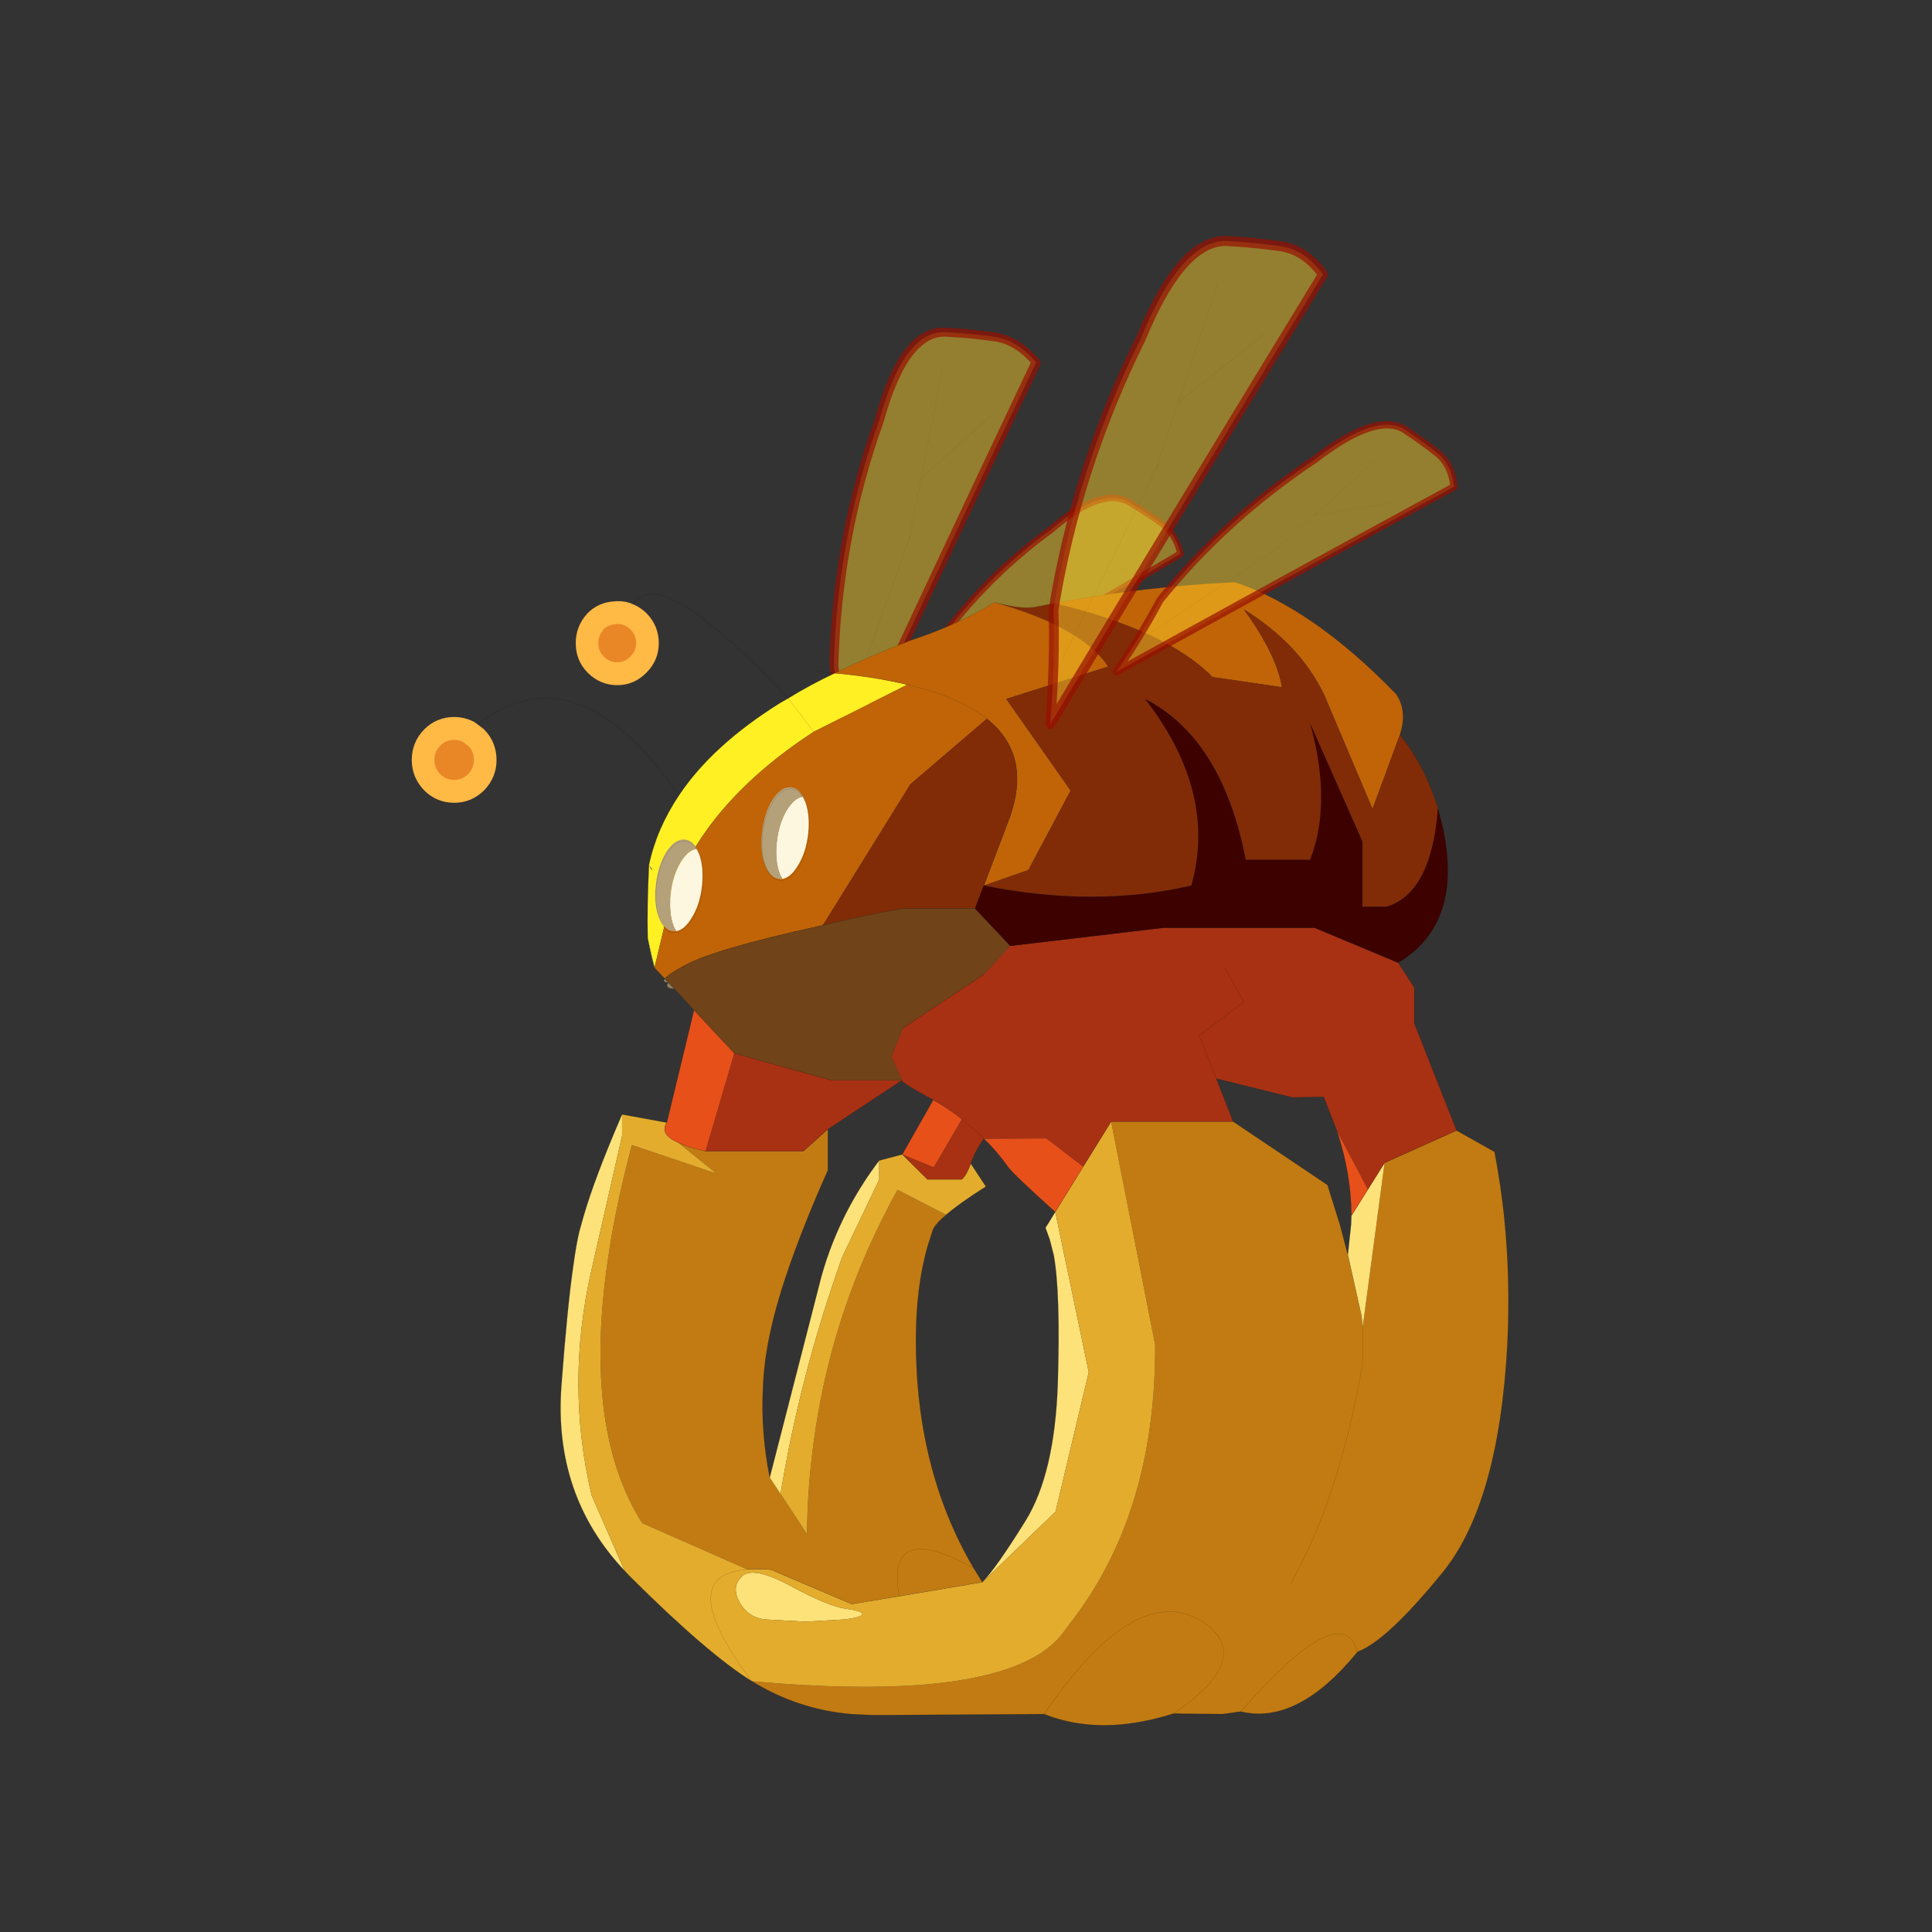<?xml version="1.0" encoding="UTF-8" standalone="no"?>
<svg xmlns:xlink="http://www.w3.org/1999/xlink" height="440.0px" width="440.0px" xmlns="http://www.w3.org/2000/svg">
  <rect width="100%" height="100%" fill="#333333" stroke="none"/>
  <g transform="matrix(10.0, 0.0, 0.0, 10.0, 0.0, 0.0)">
    <use height="44.0" transform="matrix(0.909, 0.0, 0.0, 0.909, 2.0, 2.0)" width="44.0" xlink:href="#sprite0"/>
  </g>
  <defs>
    <g id="sprite0" transform="matrix(1.0, 0.0, 0.0, 1.0, 0.0, 0.0)">
      <use height="44.0" transform="matrix(1.0, 0.0, 0.0, 1.0, 0.0, 0.0)" width="44.0" xlink:href="#shape0"/>
      <use height="113.95" transform="matrix(0.33, 0.0, 0.0, 0.334, 8.119, 2.95)" width="83.2" xlink:href="#sprite1"/>
    </g>
    <g id="shape0" transform="matrix(1.0, 0.0, 0.0, 1.0, 0.0, 0.0)">
      <path d="M44.0 44.0 L0.0 44.0 0.0 0.0 44.0 0.0 44.0 44.0" fill="#43adca" fill-opacity="0.0" fill-rule="evenodd" stroke="none"/>
    </g>
    <g id="sprite1" transform="matrix(1.0, 0.0, 0.0, 1.0, 0.85, 0.45)">
      <use height="298.45" transform="matrix(0.382, 0.0, 0.0, 0.382, -0.859, -0.458)" width="217.95" xlink:href="#sprite2"/>
    </g>
    <g id="sprite2" transform="matrix(1.0, 0.0, 0.0, 1.0, 2.25, 1.2)">
      <use height="214.35" transform="matrix(0.442, 0.114, -0.055, 0.426, 89.152, 17.358)" width="77.05" xlink:href="#sprite3"/>
      <use height="214.35" transform="matrix(0.261, 0.229, -0.198, 0.229, 132.668, 48.029)" width="77.05" xlink:href="#sprite3"/>
      <use height="224.5" transform="matrix(1.0, 0.0, 0.0, 1.0, -2.25, 72.75)" width="217.95" xlink:href="#sprite4"/>
      <use height="214.35" transform="matrix(0.471, 0.126, -0.126, 0.471, 144.588, -1.197)" width="77.05" xlink:href="#sprite3"/>
      <use height="214.35" transform="matrix(0.254, 0.254, -0.254, 0.254, 188.03, 32.776)" width="77.05" xlink:href="#sprite3"/>
    </g>
    <g id="sprite3" transform="matrix(1.0, 0.0, 0.0, 1.0, -14.0, 3.85)">
      <use height="214.35" transform="matrix(1.0, 0.0, 0.0, 1.0, 14.0, -3.85)" width="77.05" xlink:href="#shape1"/>
    </g>
    <g id="shape1" transform="matrix(1.0, 0.0, 0.0, 1.0, -14.0, 3.85)">
      <path d="M45.45 69.95 L48.65 19.35 45.45 69.95 72.3 34.0 45.45 69.95 43.6 98.25 44.05 96.1 43.6 98.25 45.45 69.95 M49.3 1.65 Q58.7 -0.35 69.1 -1.65 79.5 -3.0 89.05 4.85 54.3 120.4 28.5 208.5 23.7 182.85 17.85 163.65 12.15 106.35 24.0 49.0 29.95 4.35 49.3 1.65 M43.6 98.25 L26.45 182.2 43.6 98.25" fill="#ffd52b" fill-opacity="0.471" fill-rule="evenodd" stroke="none"/>
      <path d="M72.3 34.0 L45.45 69.95 43.6 98.25 44.05 96.1 M48.65 19.35 L45.45 69.95 M26.45 182.2 L43.6 98.25" fill="none" stroke="#000000" stroke-linecap="round" stroke-linejoin="round" stroke-opacity="0.251" stroke-width="0.05"/>
      <path d="M49.3 1.65 Q58.7 -0.35 69.1 -1.65 79.5 -3.0 89.05 4.85 54.3 120.4 28.5 208.5 23.7 182.85 17.85 163.65 12.15 106.35 24.0 49.0 29.95 4.35 49.3 1.65" fill="none" stroke="#990f00" stroke-linecap="round" stroke-linejoin="round" stroke-opacity="0.702" stroke-width="4.0"/>
    </g>
    <g id="sprite4" transform="matrix(1.0, 0.0, 0.0, 1.0, 2.25, 0.0)">
      <use height="224.5" transform="matrix(1.0, 0.0, 0.0, 1.0, -2.25, 0.0)" width="217.95" xlink:href="#shape2"/>
      <use height="18.3" transform="matrix(1.0, 0.0, 0.0, 1.0, 67.25, 40.3)" width="9.5" xlink:href="#sprite5"/>
      <use height="18.3" transform="matrix(1.0, 0.0, 0.0, 1.0, 46.15, 50.55)" width="9.5" xlink:href="#sprite5"/>
    </g>
    <g id="shape2" transform="matrix(1.0, 0.0, 0.0, 1.0, 2.25, 0.0)">
      <path d="M46.0 75.75 L46.0 75.7 Q45.25 73.15 44.65 69.9 L46.0 75.7 46.0 75.75" fill="#f2e4c1" fill-rule="evenodd" stroke="none"/>
      <path d="M79.5 67.4 L79.35 67.45 78.8 67.55 79.55 67.25 79.45 67.35 79.35 67.45 79.45 67.35 79.5 67.4" fill="#b5a179" fill-rule="evenodd" stroke="none"/>
      <path d="M49.95 79.9 Q47.85 79.75 48.75 78.65 47.45 78.6 48.05 77.9 L48.75 78.65 49.95 79.9" fill="#8f7f5f" fill-rule="evenodd" stroke="none"/>
      <path d="M95.15 97.85 L95.2 97.8 95.25 97.85 95.15 97.9 95.15 97.85 95.25 97.85 95.15 97.85" fill="#6b3a0b" fill-rule="evenodd" stroke="none"/>
      <path d="M205.4 107.7 L212.95 111.9 Q214.15 118.1 214.85 124.5 216.15 136.9 215.5 149.75 213.8 180.85 202.7 194.4 191.55 207.95 185.75 210.05 L185.7 210.05 185.7 210.1 Q173.8 224.5 162.5 221.8 L158.85 222.3 149.15 222.2 Q142.85 224.15 137.2 224.45 129.8 224.8 123.45 222.3 L90.55 222.5 89.15 222.5 85.1 222.3 Q74.5 221.4 65.35 215.85 107.8 219.6 122.5 210.5 126.0 208.3 127.9 205.35 145.65 183.5 145.5 149.75 L136.75 105.95 161.0 105.95 179.75 118.4 182.2 126.15 183.8 132.1 184.05 133.2 186.5 144.05 186.75 146.3 191.1 114.05 205.4 107.7 M172.45 196.65 Q182.1 179.8 186.65 153.85 186.95 149.5 186.75 146.3 186.95 149.5 186.65 153.85 182.1 179.8 172.45 196.65 M56.15 111.75 L75.6 111.75 80.45 107.45 80.45 115.5 Q76.45 124.35 73.75 131.7 70.25 141.15 68.85 148.05 67.75 153.15 67.55 158.35 67.1 166.95 68.9 175.85 L71.05 179.05 76.3 186.95 Q76.4 177.3 77.75 168.05 80.45 148.8 88.45 130.95 91.1 125.05 94.3 119.35 L103.95 124.25 Q101.75 126.1 101.3 127.25 L100.3 130.35 Q97.95 138.35 97.95 148.95 97.95 174.35 109.4 193.6 104.4 190.9 101.05 190.15 92.65 188.35 94.65 199.15 92.65 188.35 101.05 190.15 104.4 190.9 109.4 193.6 L111.15 196.4 94.65 199.15 85.2 200.7 69.15 193.95 Q66.5 193.75 64.45 193.9 L43.55 184.8 Q31.85 166.55 36.65 133.6 L37.25 129.65 Q38.8 120.6 41.5 110.55 L58.3 116.15 50.75 110.1 Q52.7 111.0 56.15 111.75 M149.15 222.2 Q164.8 211.7 155.85 204.8 144.05 196.2 128.2 215.9 125.85 218.8 123.45 222.3 125.85 218.8 128.2 215.9 144.05 196.2 155.85 204.8 164.8 211.7 149.15 222.2 M162.5 221.8 Q182.65 199.2 185.7 210.05 182.65 199.2 162.5 221.8" fill="#c27b12" fill-rule="evenodd" stroke="none"/>
      <path d="M40.05 194.15 Q25.85 179.3 27.5 157.75 28.65 142.45 29.9 133.95 30.45 130.05 31.05 127.55 L31.9 124.55 Q34.1 117.0 39.55 104.55 L39.55 108.75 33.5 134.95 Q28.25 157.5 33.5 179.35 L40.05 194.15 M191.1 114.05 L186.75 146.3 186.5 144.05 184.05 133.2 183.8 132.1 184.45 126.05 184.5 124.45 187.8 119.25 191.1 114.05 M68.9 175.85 L78.6 138.55 Q79.5 134.85 80.8 131.35 84.35 121.8 90.65 113.6 L90.65 117.35 83.3 132.55 Q74.9 155.8 71.05 179.05 L68.9 175.85 M73.15 197.2 Q80.6 201.15 83.95 201.6 87.3 202.05 87.3 202.65 87.3 203.25 83.95 203.7 L75.9 204.15 67.85 203.7 Q64.5 203.25 62.85 200.25 61.2 197.2 63.45 195.2 65.7 193.2 73.15 197.2 M123.7 126.8 L124.35 125.8 125.65 123.7 132.3 155.15 125.7 182.55 111.15 196.4 Q113.85 193.7 119.7 184.4 125.55 175.1 126.15 157.3 126.7 139.55 125.35 132.2 L124.55 129.1 123.7 126.8" fill="#fde279" fill-rule="evenodd" stroke="none"/>
      <path d="M9.0 29.4 L10.55 30.55 Q12.35 32.35 12.35 34.95 12.35 37.45 10.55 39.3 8.7 41.1 6.2 41.1 3.6 41.1 1.8 39.3 0.0 37.45 0.0 34.95 0.0 32.35 1.8 30.55 3.6 28.75 6.2 28.75 7.7 28.75 9.0 29.4 M41.0 6.5 Q41.95 6.9 42.8 7.7 44.6 9.5 44.6 12.0 44.6 14.45 42.8 16.2 41.05 18.0 38.6 18.0 36.1 18.0 34.3 16.2 32.55 14.45 32.6 12.0 32.55 9.6 34.3 7.7 35.8 6.2 38.0 6.05 L38.6 6.0 Q39.9 5.95 41.0 6.5" fill="#e98727" fill-rule="evenodd" stroke="none"/>
      <path d="M65.35 215.85 Q56.6 210.5 41.2 195.35 L40.05 194.15 33.5 179.35 Q28.25 157.5 33.5 134.95 L39.55 108.75 39.55 104.55 48.45 106.15 Q46.9 108.4 50.75 110.1 L58.3 116.15 41.5 110.55 Q38.8 120.6 37.25 129.65 L36.65 133.6 Q31.85 166.55 43.55 184.8 L64.45 193.9 Q66.5 193.75 69.15 193.95 L85.2 200.7 94.65 199.15 111.15 196.4 125.7 182.55 132.3 155.15 125.65 123.7 131.2 114.8 136.75 105.95 145.5 149.75 Q145.65 183.5 127.9 205.35 126.0 208.3 122.5 210.5 107.8 219.6 65.35 215.85 56.0 203.6 57.35 198.15 58.25 194.35 64.45 193.9 58.25 194.35 57.35 198.15 56.0 203.6 65.35 215.85 M90.65 113.6 L95.25 112.4 100.25 117.3 107.05 117.3 Q107.95 116.6 108.85 114.2 L111.85 118.7 Q106.6 122.0 103.95 124.25 L94.3 119.35 Q91.1 125.05 88.45 130.95 80.45 148.8 77.75 168.05 76.4 177.3 76.3 186.95 L71.05 179.05 Q74.9 155.8 83.3 132.55 L90.65 117.35 90.65 113.6 M73.15 197.2 Q65.7 193.2 63.45 195.2 61.2 197.2 62.85 200.25 64.5 203.25 67.85 203.7 L75.9 204.15 83.95 203.7 Q87.3 203.25 87.3 202.65 87.3 202.05 83.95 201.6 80.6 201.15 73.15 197.2" fill="#e3ac2d" fill-rule="evenodd" stroke="none"/>
      <path d="M44.65 69.9 Q44.5 63.75 44.9 55.55 46.4 48.5 50.85 41.9 57.5 32.05 70.95 23.75 L72.55 22.85 Q77.15 20.05 81.85 17.9 89.95 18.65 96.25 20.15 L77.65 29.4 Q56.05 43.3 49.45 61.65 L49.0 63.3 46.0 75.7 44.65 69.9 M72.55 22.85 L77.65 29.4 72.55 22.85 M44.9 55.55 L45.5 56.7 45.45 56.3 44.9 55.55" fill="#fff024" fill-rule="evenodd" stroke="none"/>
      <path d="M48.05 77.9 L46.0 75.75 46.0 75.7 49.0 63.3 49.45 61.65 Q56.05 43.3 77.65 29.4 L96.25 20.15 Q89.95 18.65 81.85 17.9 88.75 14.55 97.05 11.4 106.3 8.4 113.55 4.0 131.2 8.95 136.15 16.6 L115.9 22.95 128.7 40.95 120.3 56.55 111.45 59.6 116.7 45.95 117.1 44.7 Q120.45 33.5 112.05 26.85 L96.85 39.7 79.55 67.25 78.8 67.55 Q58.2 72.0 52.05 75.25 48.7 77.05 48.05 77.9 M125.55 4.15 Q142.9 0.9 161.35 0.0 176.85 5.15 193.4 22.0 195.7 25.4 194.15 29.95 L188.7 44.55 179.1 22.15 Q174.25 12.15 163.1 5.35 169.6 14.15 170.7 20.65 L156.9 18.65 Q147.95 9.6 125.55 4.15 M112.05 26.85 Q106.6 22.55 96.25 20.15 106.6 22.55 112.05 26.85" fill="#c06407" fill-rule="evenodd" stroke="none"/>
      <path d="M194.15 29.95 Q199.2 36.3 201.7 44.4 200.45 61.05 191.5 63.75 L186.7 63.75 186.7 50.95 176.3 27.75 Q180.7 43.35 176.3 54.55 L163.5 54.55 Q158.85 30.8 143.5 22.95 157.9 41.3 152.7 59.6 133.55 64.0 111.45 59.6 L109.7 64.1 95.4 64.1 Q86.7 65.6 79.5 67.4 L79.45 67.35 79.55 67.25 96.85 39.7 112.05 26.85 Q120.45 33.5 117.1 44.7 L116.75 45.6 116.7 45.95 111.45 59.6 120.3 56.55 128.7 40.95 115.9 22.95 136.15 16.6 Q131.2 8.95 113.55 4.0 119.2 5.45 121.7 4.9 L125.55 4.15 Q147.95 9.6 156.9 18.65 L170.7 20.65 Q169.6 14.15 163.1 5.35 174.25 12.15 179.1 22.15 L188.7 44.55 194.15 29.95" fill="#812c07" fill-rule="evenodd" stroke="none"/>
      <path d="M53.85 84.1 L49.95 79.9 48.75 78.65 48.05 77.9 Q48.7 77.05 52.05 75.25 58.2 72.0 78.8 67.55 L79.35 67.45 79.5 67.4 Q86.7 65.6 95.4 64.1 L109.7 64.1 116.7 71.45 111.45 77.05 95.4 87.55 93.1 93.15 95.2 97.8 95.15 97.85 81.15 97.85 61.85 92.55 53.85 84.1" fill="#704318" fill-rule="evenodd" stroke="none"/>
      <path d="M48.45 106.15 L53.85 84.1 61.85 92.55 56.15 111.75 Q52.7 111.0 50.75 110.1 46.9 108.4 48.45 106.15 M181.65 107.8 L187.8 119.25 184.5 124.45 Q184.5 116.4 181.65 107.8 M101.4 101.7 Q104.35 103.3 107.1 105.45 L101.5 114.95 95.25 112.4 101.4 101.7 M111.45 109.3 L123.9 109.25 131.2 114.8 125.65 123.7 Q117.65 116.6 116.35 114.95 114.05 111.75 111.45 109.3" fill="#e85019" fill-rule="evenodd" stroke="none"/>
      <path d="M193.8 74.75 L197.0 79.65 197.0 86.65 205.4 107.7 191.1 114.05 187.8 119.25 181.65 107.8 179.0 101.1 172.75 101.2 157.65 97.5 154.25 89.05 163.15 82.45 159.3 75.7 163.15 82.45 154.25 89.05 157.65 97.5 161.0 105.95 136.75 105.95 131.2 114.8 123.9 109.25 111.45 109.3 111.45 109.25 110.5 108.35 107.1 105.45 110.5 108.35 111.45 109.25 Q109.6 111.95 108.85 114.2 107.95 116.6 107.05 117.3 L100.25 117.3 95.25 112.4 101.5 114.95 107.1 105.45 Q104.35 103.3 101.4 101.7 95.35 98.45 95.15 97.9 L95.25 97.85 95.2 97.8 93.1 93.15 95.4 87.55 111.45 77.05 116.7 71.45 147.1 67.9 177.2 67.9 193.8 74.75 M61.85 92.55 L81.15 97.85 95.15 97.85 80.45 107.45 75.6 111.75 56.15 111.75 61.85 92.55" fill="#a83113" fill-rule="evenodd" stroke="none"/>
      <path d="M201.7 44.4 L202.75 48.55 Q206.65 67.2 193.8 74.75 L177.2 67.9 147.1 67.9 116.7 71.45 109.7 64.1 111.45 59.6 Q133.55 64.0 152.7 59.6 157.9 41.3 143.5 22.95 158.85 30.8 163.5 54.55 L176.3 54.55 Q180.7 43.35 176.3 27.75 L186.7 50.95 186.7 63.75 191.5 63.75 Q200.45 61.05 201.7 44.4" fill="#3d0200" fill-rule="evenodd" stroke="none"/>
      <path d="M194.15 29.95 Q199.2 36.3 201.7 44.4 L202.75 48.55 Q206.65 67.2 193.8 74.75 L197.0 79.65 197.0 86.65 205.4 107.7 212.95 111.9 Q214.15 118.1 214.85 124.5 216.15 136.9 215.5 149.75 213.8 180.85 202.7 194.4 191.55 207.95 185.75 210.05 L185.7 210.1 Q173.8 224.5 162.5 221.8 L158.85 222.3 154.25 222.5 151.1 222.4 150.25 222.3 149.15 222.2 Q142.85 224.15 137.2 224.45 129.8 224.8 123.45 222.3 L90.55 222.5 89.15 222.5 85.1 222.3 Q74.5 221.4 65.35 215.85 56.6 210.5 41.2 195.35 L40.05 194.15 Q25.85 179.3 27.5 157.75 28.65 142.45 29.9 133.95 30.45 130.05 31.05 127.55 L31.9 124.55 Q34.1 117.0 39.55 104.55 L48.45 106.15 53.85 84.1 49.95 79.9 Q47.85 79.75 48.75 78.65 47.45 78.6 48.05 77.9 L46.0 75.75 46.0 75.7 Q45.25 73.15 44.65 69.9 44.5 63.75 44.9 55.55 46.4 48.5 50.85 41.9 29.7 11.65 9.0 29.4 M194.15 29.95 Q195.7 25.4 193.4 22.0 176.85 5.15 161.35 0.0 142.9 0.9 125.55 4.15 M111.45 59.6 L109.7 64.1 116.7 71.45 147.1 67.9 177.2 67.9 193.8 74.75 M205.4 107.7 L191.1 114.05 M186.75 146.3 Q186.95 149.5 186.65 153.85 182.1 179.8 172.45 196.65 M187.8 119.25 L191.1 114.05 M157.65 97.5 L172.75 101.2 179.0 101.1 181.65 107.8 M187.8 119.25 L184.5 124.45 184.45 126.05 183.8 132.1 184.05 133.2 186.5 144.05 186.75 146.3 M184.5 124.45 Q184.5 116.4 181.65 107.8 M183.8 132.1 L182.2 126.15 179.75 118.4 161.0 105.95 136.75 105.95 M113.55 4.0 Q119.2 5.45 121.7 4.9 L125.55 4.15 M113.55 4.0 Q106.3 8.4 97.05 11.4 88.75 14.55 81.85 17.9 89.95 18.65 96.25 20.15 106.6 22.55 112.05 26.85 120.45 33.5 117.1 44.7 L116.75 45.6 116.7 45.95 111.45 59.6 M95.4 87.55 L111.45 77.05 M95.15 97.9 Q95.35 98.45 101.4 101.7 104.35 103.3 107.1 105.45 L110.5 108.35 111.45 109.25 111.45 109.3 M131.2 114.8 L136.75 105.95 M95.15 97.85 L95.25 97.85 95.15 97.85 95.15 97.9 M61.85 92.55 L81.15 97.85 95.15 97.85 M109.7 64.1 L95.4 64.1 Q86.7 65.6 79.5 67.4 L79.35 67.45 78.8 67.55 Q58.2 72.0 52.05 75.25 48.7 77.05 48.05 77.9 L48.75 78.65 49.95 79.9 M157.65 97.5 L154.25 89.05 163.15 82.45 159.3 75.7 M77.65 29.4 L72.55 22.85 70.95 23.75 Q57.5 32.05 50.85 41.9 M38.0 6.05 L38.6 6.0 M41.0 6.5 Q44.3 -6.85 72.55 22.85 77.15 20.05 81.85 17.9 L78.6 17.6 M79.45 67.35 L79.55 67.25 78.8 67.55 M79.45 67.35 L79.35 67.45 M53.85 84.1 L61.85 92.55 M56.15 111.75 L75.6 111.75 80.45 107.45 95.15 97.85 M80.45 107.45 L80.45 115.5 Q76.45 124.35 73.75 131.7 70.25 141.15 68.85 148.05 67.75 153.15 67.55 158.35 67.1 166.95 68.9 175.85 L78.6 138.55 Q79.5 134.85 80.8 131.35 84.35 121.8 90.65 113.6 L95.25 112.4 101.4 101.7 M64.45 193.9 Q66.5 193.75 69.15 193.95 L85.2 200.7 94.65 199.15 Q92.65 188.35 101.05 190.15 104.4 190.9 109.4 193.6 97.95 174.35 97.95 148.95 97.95 138.35 100.3 130.35 L101.3 127.25 Q101.75 126.1 103.95 124.25 106.6 122.0 111.85 118.7 L108.85 114.2 Q107.95 116.6 107.05 117.3 L100.25 117.3 95.25 112.4 M48.45 106.15 Q46.9 108.4 50.75 110.1 52.7 111.0 56.15 111.75 M125.65 123.7 Q117.65 116.6 116.35 114.95 114.05 111.75 111.45 109.3 M131.2 114.8 L125.65 123.7 M124.35 125.8 Q123.15 125.6 123.7 126.8 L124.35 125.8 125.65 123.7 M111.15 196.4 L94.65 199.15 M123.7 126.8 L124.55 129.1 125.35 132.2 Q126.7 139.55 126.15 157.3 125.55 175.1 119.7 184.4 113.85 193.7 111.15 196.4 L109.4 193.6 M108.85 114.2 Q109.6 111.95 111.45 109.25 M161.0 105.95 L157.65 97.5 M123.45 222.3 Q125.85 218.8 128.2 215.9 144.05 196.2 155.85 204.8 164.8 211.7 149.15 222.2 L158.85 222.3 M64.45 193.9 Q58.25 194.35 57.35 198.15 56.0 203.6 65.35 215.85 M185.7 210.05 L185.7 210.1 M185.7 210.05 Q182.65 199.2 162.5 221.8" fill="none" stroke="#000000" stroke-linecap="round" stroke-linejoin="round" stroke-opacity="0.353" stroke-width="0.05"/>
      <path d="M95.2 97.8 L95.25 97.85" fill="none" stroke="#00ff00" stroke-linecap="round" stroke-linejoin="round" stroke-width="0.05"/>
      <path d="M9.0 29.4 L10.55 30.55 Q12.35 32.35 12.35 34.95 12.35 37.45 10.55 39.3 8.7 41.1 6.2 41.1 3.6 41.1 1.8 39.3 0.0 37.45 0.0 34.95 0.0 32.35 1.8 30.55 3.6 28.75 6.2 28.75 7.7 28.75 9.0 29.4 M41.0 6.5 Q41.95 6.9 42.8 7.7 44.6 9.5 44.6 12.0 44.6 14.45 42.8 16.2 41.05 18.0 38.6 18.0 36.1 18.0 34.3 16.2 32.55 14.45 32.6 12.0 32.55 9.6 34.3 7.7 35.8 6.2 38.0 6.05 M38.6 6.0 Q39.9 5.95 41.0 6.5" fill="none" stroke="#ffb945" stroke-linecap="round" stroke-linejoin="round" stroke-width="4.5"/>
    </g>
    <g id="sprite5" transform="matrix(1.0, 0.0, 0.0, 1.0, 1.05, 0.0)">
      <use height="18.3" transform="matrix(1.0, 0.0, 0.0, 1.0, -1.05, 0.0)" width="9.5" xlink:href="#shape3"/>
    </g>
    <g id="shape3" transform="matrix(1.0, 0.0, 0.0, 1.0, 1.05, 0.0)">
      <path d="M7.15 1.85 L7.2 1.85 7.55 2.6 7.7 2.9 7.15 1.85 7.7 2.9 Q8.6 5.45 8.25 9.0 7.85 12.75 6.2 15.35 4.75 17.75 3.1 18.0 L2.65 17.15 Q1.6 14.55 2.0 10.8 2.4 7.05 4.05 4.4 5.5 2.1 7.15 1.85" fill="#fef7e0" fill-rule="evenodd" stroke="none"/>
      <path d="M7.2 1.85 L7.15 1.85 Q6.15 0.3 4.7 0.3 L4.35 0.35 Q2.65 0.55 1.2 2.9 -0.45 5.55 -0.85 9.3 -1.2 12.85 -0.3 15.35 -1.2 12.85 -0.85 9.3 -0.45 5.55 1.2 2.9 2.65 0.55 4.35 0.35 L4.7 0.3 Q6.15 0.3 7.15 1.85 5.5 2.1 4.05 4.4 2.4 7.05 2.0 10.8 1.6 14.55 2.65 17.15 L3.1 18.0 2.7 18.0 Q0.8 18.0 -0.3 15.35 -1.35 12.75 -0.95 9.0 -0.55 5.25 1.05 2.6 2.7 0.0 4.6 0.0 6.2 0.0 7.2 1.85" fill="#b5a179" fill-rule="evenodd" stroke="none"/>
      <path d="M7.15 1.85 L7.7 2.9 Q8.75 5.55 8.35 9.3 7.95 13.05 6.35 15.65 4.7 18.3 2.8 18.3 1.2 18.3 0.25 16.5 L-0.15 15.65 -0.3 15.35 Q-1.2 12.85 -0.85 9.3 -0.45 5.55 1.2 2.9 2.65 0.55 4.35 0.35 L4.7 0.3 Q6.15 0.3 7.15 1.85 Z" fill="none" stroke="#000000" stroke-linecap="round" stroke-linejoin="round" stroke-opacity="0.353" stroke-width="0.05"/>
    </g>
  </defs>
</svg>
